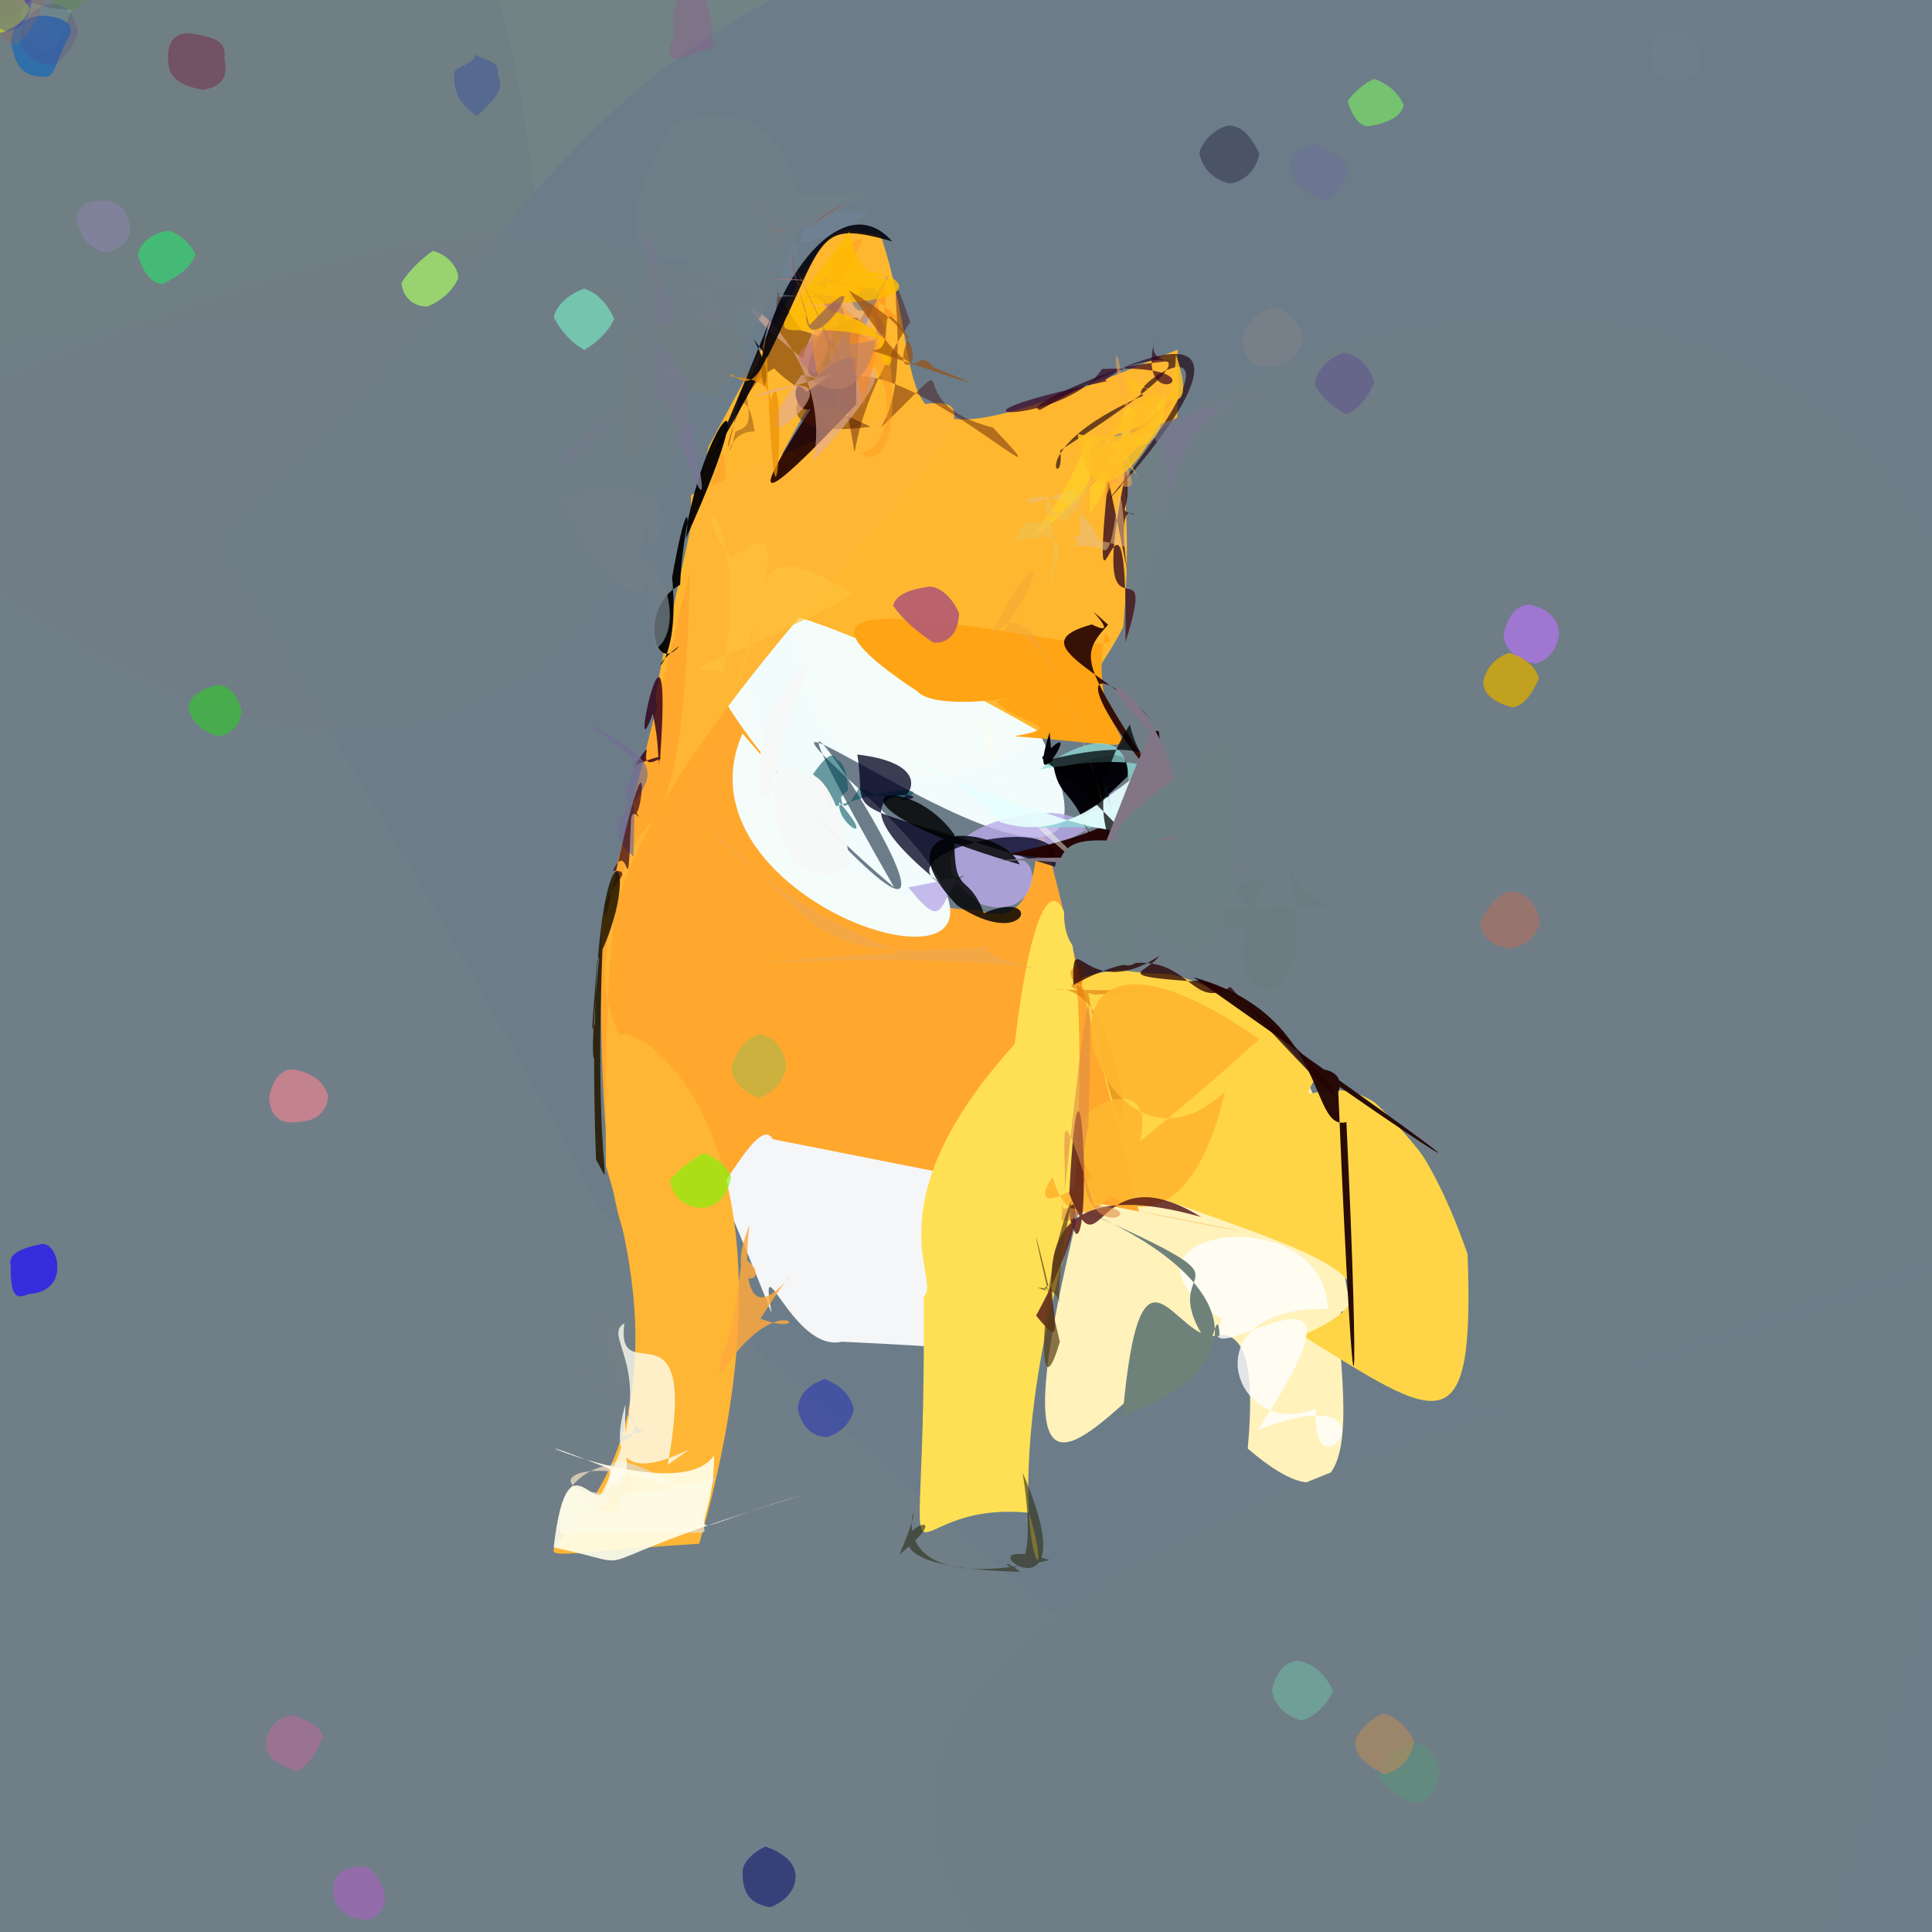 <?xml version="1.0" ?>
<svg xmlns="http://www.w3.org/2000/svg" version="1.1" width="512" height="512">
  <rect width="100%" height="100%" fill="#333333" stroke="none"/>
  <defs/>
  <g>
    <path stroke-width="0" fill="rgb(114, 131, 134)" opacity="1.02" stroke="rgb(139, 182, 153)" stroke-opacity="1.0" stroke-linecap="round" stroke-linejoin="round" d="M 223.623 1.564 C 161.9 4.139 193.245 49.959 66.879 129.451 C 58.177 122.419 55.611 110.843 53.905 87.223 C 58.021 -68.943 69.226 -69.731 85.57 -59.833 C 196.878 -32.085 204.929 -25.534 223.623 1.564"/>
    <path stroke-width="0" fill="rgb(112, 127, 131)" opacity="0.998" stroke="rgb(108, 164, 111)" stroke-opacity="1.0" stroke-linecap="round" stroke-linejoin="round" d="M 144.793 83.309 C 155.189 158.326 160.429 170.85 98.685 172.373 C -60.779 166.43 -47.741 136.505 -41.065 85.294 C -38.506 -35.473 -31.484 -40.575 49.157 -37.303 C 114.983 -39.955 134.088 -47.403 144.793 83.309"/>
    <path stroke-width="0" fill="rgb(112, 126, 136)" opacity="1.01" stroke="rgb(245, 97, 201)" stroke-opacity="1.0" stroke-linecap="round" stroke-linejoin="round" d="M 490.534 532.025 C 350.871 582.886 327.623 574.882 -39.528 555.348 C -75.762 413.137 -51.653 351.971 -47.778 136.785 C -54.502 98.195 -58.368 85.349 144.377 84.948 C 262.367 81.178 394.362 33.446 490.534 532.025"/>
    <path stroke-width="0" fill="rgb(108, 125, 137)" opacity="0.998" stroke="rgb(144, 236, 18)" stroke-opacity="1.0" stroke-linecap="round" stroke-linejoin="round" d="M 551.392 550.9 C 341.067 511.881 281.598 426.306 159.252 320.709 C 78.373 169.458 60.432 158.306 57.203 141.865 C 183.317 27.952 133.906 -25.018 455.384 -47.774 C 555.063 -124.773 573.009 -219.415 551.392 550.9"/>
    <path stroke-width="0" fill="rgb(257, 242, 187)" opacity="1.017" stroke="rgb(5, 212, 198)" stroke-opacity="1.0" stroke-linecap="round" stroke-linejoin="round" d="M 367.556 367.447 C 335.782 300.668 380.279 426.518 330.662 383.894 C 339.847 284.531 245.653 477.252 287.908 312.797 C 240.265 245.595 287.623 227.956 280.156 305.844 C 374.847 219.267 340.259 339.693 367.556 367.447"/>
    <path stroke-width="0" fill="rgb(245, 246, 248)" opacity="1.018" stroke="rgb(249, 203, 117)" stroke-opacity="1.0" stroke-linecap="round" stroke-linejoin="round" d="M 256.644 348.007 C 238.421 359.358 288.797 358.667 223.084 355.564 C 210.22 358.594 200.867 327.77 204.483 347.985 C 185.116 298.87 178.983 294.413 194.175 291.386 C 263.624 316.23 252.037 282.726 256.644 348.007"/>
    <path stroke-width="0" fill="rgb(262, 213, 71)" opacity="1.083" stroke="rgb(30, 163, 36)" stroke-opacity="1.0" stroke-linecap="round" stroke-linejoin="round" d="M 388.923 332.331 C 390.883 384.157 381.383 376.457 345.079 353.897 C 384.907 336.794 327.672 327.757 283.726 307.958 C 229.964 285.643 299.109 219.169 348.398 286.097 C 340.189 300.039 365.267 264.77 388.923 332.331"/>
    <path stroke-width="0" fill="rgb(271, 183, 47)" opacity="1.03" stroke="rgb(133, 105, 67)" stroke-opacity="1.0" stroke-linecap="round" stroke-linejoin="round" d="M 312.058 92.661 C 318.502 241.942 147.576 253.876 235.519 72.921 C 174.908 164.24 158.793 251.244 187.796 118.285 C 224.528 50.593 217.43 61.478 233.281 62.051 C 248.956 108.619 226.245 128.677 312.058 92.661"/>
    <path stroke-width="0" fill="rgb(274, 168, 45)" opacity="1.017" stroke="rgb(116, 144, 4)" stroke-opacity="1.0" stroke-linecap="round" stroke-linejoin="round" d="M 301.832 321.043 C 317.143 323.7 389.011 338.42 204.808 301.897 C 196.478 287.121 157.09 414.431 159.32 245.618 C 230.679 -32.417 144.112 238.807 259.633 241.222 C 290.57 253.579 257.026 146.706 301.832 321.043"/>
    <path stroke-width="0" fill="rgb(245, 256, 262)" opacity="0.975" stroke="rgb(156, 157, 240)" stroke-opacity="1.0" stroke-linecap="round" stroke-linejoin="round" d="M 228.22 209.582 C 302.89 277.676 174.608 245.039 196.769 194.4 C 301.112 316.021 170.045 118.037 236.953 235.165 C 182.24 189.457 142.516 118.256 275.178 193.722 C 314.102 270.226 174.477 161.132 228.22 209.582"/>
    <path stroke-width="0" fill="rgb(278, 182, 53)" opacity="1.043" stroke="rgb(91, 111, 177)" stroke-opacity="1.0" stroke-linecap="round" stroke-linejoin="round" d="M 171.802 284.881 C 136.004 259.612 225.269 269.88 185.299 409.104 C 95.203 414.604 195.809 422.358 160.584 309.103 C 159.255 158.978 182.348 280.348 183.125 131.22 C 374.831 42.91 103.303 217.611 171.802 284.881"/>
    <path stroke-width="0" fill="rgb(270, 224, 85)" opacity="1.014" stroke="rgb(170, 171, 53)" stroke-opacity="1.0" stroke-linecap="round" stroke-linejoin="round" d="M 284.104 325.196 C 260.33 406.166 282.03 431.302 272.666 400.89 C 233.937 397.146 245.574 436.518 244.793 343.568 C 249.91 339.56 230.056 319.626 268.899 276.705 C 276.773 208.919 291.356 236.094 284.104 325.196"/>
    <path stroke-width="0" fill="rgb(228, 214, 188)" opacity="0.824" stroke="rgb(80, 92, 145)" stroke-opacity="1.0" stroke-linecap="round" stroke-linejoin="round" d="M 158.95 399.674 C 179.202 382.179 144.426 385.366 148.643 406.748 C 207.776 403.629 176.791 412.869 189.56 391.735 C 134.444 406.15 143.27 376.25 187.334 398.059 C 138.361 368.949 178.186 409.182 158.95 399.674"/>
    <path stroke-width="0" fill="rgb(261, 168, 60)" opacity="0.832" stroke="rgb(166, 64, 118)" stroke-opacity="1.0" stroke-linecap="round" stroke-linejoin="round" d="M 196.658 333.177 C 207.282 339.332 190.454 344.803 198.593 324.709 C 193.698 369.552 222.52 316.825 201.532 349.462 C 216.953 355.284 206.579 339.713 190.648 364.606 C 191.578 350.602 192.052 368.934 196.658 333.177"/>
    <path stroke-width="0" fill="rgb(266, 260, 234)" opacity="0.906" stroke="rgb(50, 94, 209)" stroke-opacity="1.0" stroke-linecap="round" stroke-linejoin="round" d="M 189.253 385.696 C 189.287 409.899 175.004 406.951 212.536 396.275 C 146.328 416.148 174.82 415.902 146.73 410.102 C 150.713 375.62 159.532 409.391 161.732 389.355 C 120.372 372.651 178.758 401.048 189.253 385.696"/>
    <path stroke-width="0" fill="rgb(112, 126, 134)" opacity="0.994" stroke="rgb(72, 30, 75)" stroke-opacity="1.0" stroke-linecap="round" stroke-linejoin="round" d="M 444.219 622.897 C -29.954 434.708 496.031 361.657 516.051 332.407 C 264.027 417.785 494.968 360.156 317.012 258.088 C 245.163 259.755 307.851 222.317 297.455 122.662 C 349.73 64.127 698.811 -16.121 444.219 622.897"/>
    <path stroke-width="0" fill="rgb(175, 107, 28)" opacity="0.701" stroke="rgb(146, 236, 81)" stroke-opacity="1.0" stroke-linecap="round" stroke-linejoin="round" d="M 194.048 81.456 C 198.749 112.621 200.587 111.928 194.874 114.451 C 192.549 125.8 192.123 113.949 199.968 114.371 C 198.622 105.043 196.295 106.48 195.51 107.636 C 197.349 97.788 200.279 117.716 194.048 81.456"/>
    <path stroke-width="0" fill="rgb(72, 26, 33)" opacity="0.871" stroke="rgb(33, 182, 73)" stroke-opacity="1.0" stroke-linecap="round" stroke-linejoin="round" d="M 293.642 126.809 C 304.816 178.626 292.798 130.241 300.743 136.566 C 295.179 134.378 300.335 136.669 298.424 124.703 C 287.346 177.803 307.916 139.272 298.26 170.197 C 298.988 111.014 288.536 179.926 293.642 126.809"/>
    <path stroke-width="0" fill="rgb(273, 164, 21)" opacity="1.077" stroke="rgb(149, 5, 211)" stroke-opacity="1.0" stroke-linecap="round" stroke-linejoin="round" d="M 268.8 195.108 C 283.707 192.463 269.823 191.996 264.047 185.86 C 294.005 179.586 250.337 190.913 243.066 183.18 C 182.318 143.179 307.937 180.081 292.885 167.972 C 286.22 201.943 319.098 198.945 268.8 195.108"/>
    <path stroke-width="0" fill="rgb(30, -7, 15)" opacity="0.652" stroke="rgb(172, 68, 187)" stroke-opacity="1.0" stroke-linecap="round" stroke-linejoin="round" d="M 303.081 104.784 C 296.426 103.289 337.951 76.83 293.287 133.084 C 328.972 93.727 323.765 80.92 275.723 108.607 C 265.473 107.913 353.172 73.054 280.932 119.394 C 282.675 131.28 269.606 119.364 303.081 104.784"/>
    <path stroke-width="0" fill="rgb(53, -25, 34)" opacity="0.69" stroke="rgb(63, 146, 150)" stroke-opacity="1.0" stroke-linecap="round" stroke-linejoin="round" d="M 294.041 100.899 C 288.239 102.022 308.675 92.096 298.833 97.118 C 320.847 93.626 303.424 98.943 305.913 90.451 C 300.54 111.955 327.529 96.111 292.034 97.791 C 282.737 112.771 238.462 112.249 294.041 100.899"/>
    <path stroke-width="0" fill="rgb(-18, -25, -15)" opacity="0.944" stroke="rgb(56, 242, 114)" stroke-opacity="1.0" stroke-linecap="round" stroke-linejoin="round" d="M 178.115 153.022 C 181.446 134.169 183.12 133.717 181.725 142.786 C 206.783 87.487 181.944 114.438 180.238 155.001 C 169.425 160.554 173.205 179.423 179.989 171.215 C 168.67 179.596 180.769 179.757 178.115 153.022"/>
    <path stroke-width="0" fill="rgb(34, -8, -20)" opacity="0.917" stroke="rgb(178, 75, 207)" stroke-opacity="1.0" stroke-linecap="round" stroke-linejoin="round" d="M 218.24 87.586 C 232.537 81.522 226.278 81.048 226.952 107.067 C 182.491 154.452 215.196 108.869 225.287 91.777 C 211.919 126.15 207.239 95.655 213.69 103.898 C 232.485 90.851 204.183 111.628 218.24 87.586"/>
    <path stroke-width="0" fill="rgb(-15, 0, 6)" opacity="0.979" stroke="rgb(224, 148, 224)" stroke-opacity="1.0" stroke-linecap="round" stroke-linejoin="round" d="M 289.17 222.336 C 287.202 212.849 278.001 225.861 298.77 205.807 C 300.643 191.66 279.094 209.282 276.185 200.684 C 289.213 186.516 271.162 216.449 278.165 194.06 C 279.688 215.121 282.596 204.715 289.17 222.336"/>
    <path stroke-width="0" fill="rgb(44, 48, 25)" opacity="0.616" stroke="rgb(108, 154, 4)" stroke-opacity="1.0" stroke-linecap="round" stroke-linejoin="round" d="M 238.37 411.962 C 251.508 381.306 221.149 426.281 278.186 413.421 C 249.878 404.863 290.326 435.006 271.019 390.312 C 277.241 430.529 259.65 408.099 270.336 416.551 C 211.599 415.119 262.172 392.44 238.37 411.962"/>
    <path stroke-width="0" fill="rgb(114, 127, 136)" opacity="0.71" stroke="rgb(168, 73, 157)" stroke-opacity="1.0" stroke-linecap="round" stroke-linejoin="round" d="M 148.493 360.092 C 194.169 387.875 141.822 383.437 170.172 379.609 C 174.31 379.822 162.486 382.5 158.892 346.422 C 148.256 385.718 153.985 363.246 158.409 346.348 C 173.209 362.312 168.464 376.052 148.493 360.092"/>
    <path stroke-width="0" fill="rgb(73, 22, -14)" opacity="0.47" stroke="rgb(34, 76, 145)" stroke-opacity="1.0" stroke-linecap="round" stroke-linejoin="round" d="M 230.737 113.084 C 197.132 117.659 214.106 95.422 225.937 104.319 C 190.652 65.21 218.18 71.939 195.995 104.277 C 188.254 148.391 194.036 72.06 224.674 104.933 C 228.672 76.258 167.472 84.867 230.737 113.084"/>
    <path stroke-width="0" fill="rgb(50, -3, 26)" opacity="0.828" stroke="rgb(146, 166, 166)" stroke-opacity="1.0" stroke-linecap="round" stroke-linejoin="round" d="M 174.729 202.483 C 174.199 200.441 174.743 197.45 173.007 189.131 C 165.898 208.645 178.521 149.729 174.94 201.009 C 167.108 205.555 175.197 192.329 168.334 202.764 C 178.859 198.534 173.554 201.735 174.729 202.483"/>
    <path stroke-width="0" fill="rgb(64, 0, -27)" opacity="0.402" stroke="rgb(228, 93, 111)" stroke-opacity="1.0" stroke-linecap="round" stroke-linejoin="round" d="M 233.407 113.334 C 243.419 97.978 232.126 58.918 241.227 85.323 C 218.557 119.76 231.61 133.888 222.364 101.141 C 237.323 90.759 287.864 139.33 263.136 113.299 C 235.589 106.3 258.697 88.947 233.407 113.334"/>
    <path stroke-width="0" fill="rgb(228, 172, 157)" opacity="0.609" stroke="rgb(205, 179, 25)" stroke-opacity="1.0" stroke-linecap="round" stroke-linejoin="round" d="M 199.113 105.159 C 238.775 90.79 186.968 134.573 212.443 99.331 C 247.572 109.489 225.942 52.963 212.688 94.971 C 177.257 66.995 222.518 86.148 215.556 122.208 C 253.996 80.396 215.406 103.435 199.113 105.159"/>
    <path stroke-width="0" fill="rgb(234, 190, 135)" opacity="0.54" stroke="rgb(205, 145, 103)" stroke-opacity="1.0" stroke-linecap="round" stroke-linejoin="round" d="M 292.543 145.359 C 280.7 118.675 257.409 141.457 284.733 129.257 C 290.733 152.493 276.12 142.338 291.897 145.274 C 296.408 150.798 295.952 112.05 298.387 144.972 C 271.451 137.834 291.629 146.422 292.543 145.359"/>
    <path stroke-width="0" fill="rgb(114, 109, 146)" opacity="0.656" stroke="rgb(177, 115, 184)" stroke-opacity="1.0" stroke-linecap="round" stroke-linejoin="round" d="M 155.48 191.127 C 168.356 202.424 170.234 198.36 165.67 210.103 C 169.39 216.139 157.408 217.525 167.895 227.037 C 168.345 208.132 168.436 212.615 163.86 217.824 C 176.181 203.258 174.132 202.547 155.48 191.127"/>
    <path stroke-width="0" fill="rgb(185, 170, 233)" opacity="0.794" stroke="rgb(248, 218, 2)" stroke-opacity="1.0" stroke-linecap="round" stroke-linejoin="round" d="M 287.652 221.248 C 298.744 192.428 317.465 221.252 240.735 235.139 C 253.753 251.653 246.116 230.846 262.339 229.902 C 278.326 219.694 276.938 245.621 259.917 239.551 C 230.899 219.6 289.748 207.646 287.652 221.248"/>
    <path stroke-width="0" fill="rgb(-7, 80, 91)" opacity="0.573" stroke="rgb(186, 43, 132)" stroke-opacity="1.0" stroke-linecap="round" stroke-linejoin="round" d="M 215.455 205.154 C 227.975 186.907 217.871 226.868 227.698 208.672 C 242.807 217.246 253.715 202.265 219.315 214.462 C 218.038 195.786 224.796 199.941 224.693 209.573 C 214.908 215.742 240.84 230.797 215.455 205.154"/>
    <path stroke-width="0" fill="rgb(218, 103, -6)" opacity="0.501" stroke="rgb(88, 236, 179)" stroke-opacity="1.0" stroke-linecap="round" stroke-linejoin="round" d="M 288.348 262.907 C 276.597 256.387 291.628 251.899 285.945 262.164 C 289.923 259.837 276.691 260.393 290.036 263.578 C 326.684 261.252 342.169 263.186 279.492 262.252 C 301.077 258.888 302.459 339.345 288.348 262.907"/>
    <path stroke-width="0" fill="rgb(-12, -3, 31)" opacity="0.759" stroke="rgb(41, 158, 147)" stroke-opacity="1.0" stroke-linecap="round" stroke-linejoin="round" d="M 227.193 199.955 C 230.237 218.293 218.351 210.538 279.54 229.677 C 284.555 213.661 234.462 225.678 248.89 233.902 C 212.278 204.062 254.679 211.201 238.056 212.068 C 241.34 211.48 247.221 202.325 227.193 199.955"/>
    <path stroke-width="0" fill="rgb(50, 13, 4)" opacity="0.97" stroke="rgb(238, 156, 136)" stroke-opacity="1.0" stroke-linecap="round" stroke-linejoin="round" d="M 305.706 191.271 C 291.957 177.297 270.612 170.567 289.365 165.484 C 298.842 170.235 283.305 156.196 293.647 165.572 C 285.628 174.341 286.879 175.682 308.165 209.076 C 282.363 177.945 289.077 174.089 305.706 191.271"/>
    <path stroke-width="0" fill="rgb(57, 11, 26)" opacity="0.718" stroke="rgb(186, 79, 101)" stroke-opacity="1.0" stroke-linecap="round" stroke-linejoin="round" d="M 167.233 217.132 C 167.76 212.775 171.14 220.304 167.781 213.47 C 169.561 225.331 174.475 177.022 160.616 243.158 C 158.607 235.766 169.64 230.515 162.429 230.785 C 166.973 220.985 166.142 243.038 167.233 217.132"/>
    <path stroke-width="0" fill="rgb(36, 25, -4)" opacity="0.873" stroke="rgb(57, 64, 14)" stroke-opacity="1.0" stroke-linecap="round" stroke-linejoin="round" d="M 157.907 272.353 C 157.15 268.053 156.041 283.535 158.265 254.59 C 173.669 224.092 154.202 206.808 157.952 307.305 C 163.716 317.227 156.439 313.029 160.227 239.23 C 154.151 295.716 159.125 280.461 157.907 272.353"/>
    <path stroke-width="0" fill="rgb(255, 257, 257)" opacity="0.803" stroke="rgb(6, 17, 173)" stroke-opacity="1.0" stroke-linecap="round" stroke-linejoin="round" d="M 348.684 373.238 C 347.379 400.021 373.08 363.964 333.292 378.955 C 371.258 321.809 312.948 369.161 323.956 349.707 C 287.711 326.442 350.701 316.25 351.921 346.881 C 314.255 346.129 327.229 382.375 348.684 373.238"/>
    <path stroke-width="0" fill="rgb(36, 9, 5)" opacity="0.978" stroke="rgb(136, 228, 252)" stroke-opacity="1.0" stroke-linecap="round" stroke-linejoin="round" d="M 316.31 259.004 C 410.329 325.136 382.578 307.276 353.202 286.757 C 343.287 281.971 357.702 282.074 354.663 289.393 C 359.176 397.088 360.407 372.32 356.806 297.356 C 346.776 300.102 352.464 269.027 316.31 259.004"/>
    <path stroke-width="0" fill="rgb(-2, -9, 0)" opacity="0.827" stroke="rgb(81, 97, 150)" stroke-opacity="1.0" stroke-linecap="round" stroke-linejoin="round" d="M 252.926 221.191 C 239.376 202.187 210.789 211.795 270.215 229.09 C 264.733 217.741 232.102 217.392 253.595 239.881 C 272.467 252.514 276.765 235.117 260.729 241.99 C 256.337 230.353 252.705 238.503 252.926 221.191"/>
    <path stroke-width="0" fill="rgb(282, 270, 243)" opacity="0.782" stroke="rgb(160, 222, 69)" stroke-opacity="1.0" stroke-linecap="round" stroke-linejoin="round" d="M 176.951 388.21 C 196.635 374.114 156.173 404.696 165.756 372.193 C 164.997 395.409 169.696 386.848 158.988 396.533 C 176.514 363.766 158.782 354.516 165.457 350.706 C 163.09 369.437 185.363 342.104 176.951 388.21"/>
    <path stroke-width="0" fill="rgb(111, 130, 122)" opacity="0.999" stroke="rgb(47, 242, 175)" stroke-opacity="1.0" stroke-linecap="round" stroke-linejoin="round" d="M 319.117 354.651 C 320.263 363.892 322.635 343.709 323.219 353.956 C 311.439 357.138 302.33 321.133 297.493 375.274 C 340.069 359.511 321.611 334.293 283.815 319.361 C 338.602 343.6 305.239 332.395 319.117 354.651"/>
    <path stroke-width="0" fill="rgb(39, -14, -1)" opacity="0.76" stroke="rgb(241, 186, 64)" stroke-opacity="1.0" stroke-linecap="round" stroke-linejoin="round" d="M 284.44 261.03 C 284.05 243.716 287.376 266.334 307.181 253.335 C 304.269 257.782 294.153 258.524 315.647 260.036 C 333.086 256.42 385.514 327.968 326.036 261.507 C 313.535 269.704 315.083 244.185 284.44 261.03"/>
    <path stroke-width="0" fill="rgb(-21, -6, 12)" opacity="0.882" stroke="rgb(132, 6, 52)" stroke-opacity="1.0" stroke-linecap="round" stroke-linejoin="round" d="M 202.494 102.262 C 205.87 97.726 195.229 83.795 202.344 93.403 C 200.748 89.304 215.219 59.113 189.214 120.517 C 221.89 65.925 210.858 56.721 236.451 63.973 C 220.015 45.513 197.537 89.537 202.494 102.262"/>
    <path stroke-width="0" fill="rgb(34, -5, -19)" opacity="0.955" stroke="rgb(182, 100, 144)" stroke-opacity="1.0" stroke-linecap="round" stroke-linejoin="round" d="M 307.1 193.817 C 301.658 191.782 312.542 220.275 303.505 221.077 C 300.28 192.687 319.632 203.352 297.876 221.158 C 291.643 222.388 326.94 232.206 267.083 226.401 C 286.488 221.787 310.152 217.496 307.1 193.817"/>
    <path stroke-width="0" fill="rgb(192, 120, 122)" opacity="0.572" stroke="rgb(140, 149, 245)" stroke-opacity="1.0" stroke-linecap="round" stroke-linejoin="round" d="M 218.035 73.467 C 226.802 92.627 202.155 90.722 215.988 99.143 C 232.468 68.352 209.069 72.164 181.973 77.443 C 203.036 83.108 177.706 100.105 188.265 75.891 C 219.089 69.698 248.08 83.101 218.035 73.467"/>
    <path stroke-width="0" fill="rgb(277, 183, 47)" opacity="0.941" stroke="rgb(86, 245, 59)" stroke-opacity="1.0" stroke-linecap="round" stroke-linejoin="round" d="M 278.994 311.994 C 275.727 315.58 268.19 334.115 333.741 275.405 C 262.488 225.514 289.808 322.515 324.662 289.224 C 310.629 349.693 272.268 303.771 291.448 292.637 C 319.232 281.071 288.18 344.294 278.994 311.994"/>
    <path stroke-width="0" fill="rgb(263, 254, 239)" opacity="0.474" stroke="rgb(240, 203, 160)" stroke-opacity="1.0" stroke-linecap="round" stroke-linejoin="round" d="M 260.52 185.506 C 260.112 203.873 266.014 214.805 296.192 236.449 C 300.88 216.6 308.96 217.458 305.907 210.666 C 308.28 257.961 267.548 232.36 287.134 228.988 C 256.726 198.248 267.497 216.392 260.52 185.506"/>
    <path stroke-width="0" fill="rgb(84, 22, 23)" opacity="0.823" stroke="rgb(88, 37, 250)" stroke-opacity="1.0" stroke-linecap="round" stroke-linejoin="round" d="M 274.577 348.648 C 294.155 312.741 278.753 315.249 285.074 326.935 C 289.523 329.5 286.24 260.551 283.374 316.319 C 292.18 339.302 289.591 304.898 318.266 322.495 C 253.893 304.422 291.77 369.996 274.577 348.648"/>
    <path stroke-width="0" fill="rgb(111, 134, 162)" opacity="0.417" stroke="rgb(126, 163, 93)" stroke-opacity="1.0" stroke-linecap="round" stroke-linejoin="round" d="M 202.889 71.183 C 210.96 64.781 219.388 72.143 204.487 66.944 C 209.306 61.318 211.248 34.503 207.331 61.633 C 208.012 69.728 228.116 58.365 230.359 56.117 C 198.987 53.406 220.054 81.092 202.889 71.183"/>
    <path stroke-width="0" fill="rgb(114, 126, 137)" opacity="0.856" stroke="rgb(209, 48, 130)" stroke-opacity="1.0" stroke-linecap="round" stroke-linejoin="round" d="M 230.977 51.289 C 193.577 52.141 178.83 48.386 183.547 66.982 C 163.145 98.347 159.276 108.698 182.25 106.085 C 232.143 61.519 208.209 19.222 178.567 33.179 C 148.792 82.85 190.471 72.462 230.977 51.289"/>
    <path stroke-width="0" fill="rgb(264, 132, 27)" opacity="0.501" stroke="rgb(24, 219, 248)" stroke-opacity="1.0" stroke-linecap="round" stroke-linejoin="round" d="M 228.897 107.395 C 223.944 88.583 221.568 81.657 238.033 84.311 C 215.568 65.335 232.518 74.602 228.162 87.988 C 235.035 94.9 232.263 90.636 232.894 74.746 C 231.443 81.569 240.247 61.253 228.897 107.395"/>
    <path stroke-width="0" fill="rgb(269, 153, 30)" opacity="0.451" stroke="rgb(103, 59, 33)" stroke-opacity="1.0" stroke-linecap="round" stroke-linejoin="round" d="M 228.785 63.042 C 214.875 67.529 217.645 81.213 235.047 89.466 C 239.117 115.054 233.966 124.735 227.958 119.91 C 240.37 119.059 236.436 81.864 216.715 99.492 C 212.56 82.717 219.007 84.718 228.785 63.042"/>
    <path stroke-width="0" fill="rgb(236, 146, 7)" opacity="0.753" stroke="rgb(185, 2, 196)" stroke-opacity="1.0" stroke-linecap="round" stroke-linejoin="round" d="M 177.341 99.635 C 190.861 80.89 194.759 114.273 203.292 94.371 C 205.862 171.988 208.879 79.997 203.487 109.945 C 209.405 92.997 176.2 104.098 175.034 96.104 C 194.996 109.095 195.643 83.059 177.341 99.635"/>
    <path stroke-width="0" fill="rgb(120, 119, 145)" opacity="0.893" stroke="rgb(66, 116, 174)" stroke-opacity="1.0" stroke-linecap="round" stroke-linejoin="round" d="M 180.059 99.332 C 178.107 93.674 197.155 167.031 175.724 104.277 C 150.718 112.063 134.92 139.453 162.741 110.544 C 175.172 106.623 176.409 101.134 171.121 60.791 C 187.122 114.451 180.205 112.779 180.059 99.332"/>
    <path stroke-width="0" fill="rgb(187, 127, 104)" opacity="0.599" stroke="rgb(72, 96, 46)" stroke-opacity="1.0" stroke-linecap="round" stroke-linejoin="round" d="M 220.983 90.458 C 213.36 91.277 252.461 93.956 223.797 77.704 C 241.124 79.875 228.796 115.33 212.945 98.651 C 211.263 110.211 237.127 78.475 214.65 77.596 C 223.549 82.664 229.459 101.005 220.983 90.458"/>
    <path stroke-width="0" fill="rgb(113, 124, 134)" opacity="0.605" stroke="rgb(147, 244, 164)" stroke-opacity="1.0" stroke-linecap="round" stroke-linejoin="round" d="M 225.235 78.563 C 177.452 77.405 206.256 83.989 185.32 98.277 C 171.242 167.008 109.582 263.022 -44.64 120.059 C 180.194 17.355 157.068 84.585 226.721 78.25 C 238.515 69.715 228.233 90.487 225.235 78.563"/>
    <path stroke-width="0" fill="rgb(112, 125, 132)" opacity="0.981" stroke="rgb(109, 130, 136)" stroke-opacity="1.0" stroke-linecap="round" stroke-linejoin="round" d="M 197.491 91.854 C 200.743 82.486 153.208 82.95 167.304 96.257 C 180.266 126.929 153.059 136.353 171.384 80.926 C 152.378 90.629 161.445 76.117 158.772 74.631 C 186.939 97.596 184.667 119.873 197.491 91.854"/>
    <path stroke-width="0" fill="rgb(122, 121, 146)" opacity="0.577" stroke="rgb(70, 32, 100)" stroke-opacity="1.0" stroke-linecap="round" stroke-linejoin="round" d="M 287.657 120.618 C 298.511 109.704 288.223 122.533 298.262 129.364 C 279.975 116.822 314.329 97.654 308.431 136.983 C 310.673 126.537 315.041 108.664 335.009 103.313 C 323.972 108.612 326.217 103.818 287.657 120.618"/>
    <path stroke-width="0" fill="rgb(224, 141, 71)" opacity="0.586" stroke="rgb(47, 230, 138)" stroke-opacity="1.0" stroke-linecap="round" stroke-linejoin="round" d="M 281.309 320.356 C 284.403 312.478 277.389 278.512 289.859 319.498 C 309.456 320.195 280.908 334.1 288.476 298.054 C 289.703 249.65 288.634 256.261 281.275 323.419 C 285.625 324.189 288.687 319.227 281.309 320.356"/>
    <path stroke-width="0" fill="rgb(252, 172, 74)" opacity="0.518" stroke="rgb(224, 116, 184)" stroke-opacity="1.0" stroke-linecap="round" stroke-linejoin="round" d="M 305.208 117.546 C 290.616 104.138 296.476 70.165 299.18 122.746 C 298.4 115.889 300.298 88.884 296.707 119.909 C 308.06 140.101 286.145 118.849 286.225 129.365 C 288.337 120.278 283.909 114.987 305.208 117.546"/>
    <path stroke-width="0" fill="rgb(267, 212, 37)" opacity="0.654" stroke="rgb(230, 175, 178)" stroke-opacity="1.0" stroke-linecap="round" stroke-linejoin="round" d="M 308.754 104.504 C 297.948 118.357 288.455 132.459 273.231 142.567 C 292.409 119.089 288.651 99.451 288.83 136.313 C 314.314 96.071 287.134 103.75 301.678 126.559 C 283.08 102.263 308.234 134.033 308.754 104.504"/>
    <path stroke-width="0" fill="rgb(258, 167, 36)" opacity="0.634" stroke="rgb(203, 244, 116)" stroke-opacity="1.0" stroke-linecap="round" stroke-linejoin="round" d="M 282.222 137.54 C 295.228 120.35 294.381 104.62 292.515 133.005 C 309.409 94.084 293.909 125.267 304.697 112.805 C 308.808 115.043 281.702 125.414 311.332 105.867 C 291.641 127.749 297.207 118.233 282.222 137.54"/>
    <path stroke-width="0" fill="rgb(240, 192, 80)" opacity="0.65" stroke="rgb(65, 216, 8)" stroke-opacity="1.0" stroke-linecap="round" stroke-linejoin="round" d="M 296.971 117 C 281.298 138.696 283.025 144.431 277.571 131.231 C 274.953 140.366 282.175 129.17 277.698 160.829 C 279.372 145.723 286.866 139.366 268.638 143.56 C 274.425 130.071 272.683 151.893 296.971 117"/>
    <path stroke-width="0" fill="rgb(90, 63, 22)" opacity="0.708" stroke="rgb(90, 90, 4)" stroke-opacity="1.0" stroke-linecap="round" stroke-linejoin="round" d="M 274.995 341.266 C 281.834 343.498 274.383 341.865 277.815 340.741 C 275.992 332.741 270.097 309.785 280.871 355.601 C 274.09 378.599 275.834 336.353 283.986 317.993 C 276.203 359.622 286.072 341.2 274.995 341.266"/>
    <path stroke-width="0" fill="rgb(243, 163, 54)" opacity="0.491" stroke="rgb(221, 115, 83)" stroke-opacity="1.0" stroke-linecap="round" stroke-linejoin="round" d="M 297.774 239.527 C 309.424 180.649 319.251 206.479 300.533 236.542 C 282.274 182.921 273.607 151.616 261.664 170.675 C 273.778 144.301 280.091 146.216 265.755 167.446 C 275.636 165.898 288.34 187.106 297.774 239.527"/>
    <path stroke-width="0" fill="rgb(114, 126, 135)" opacity="0.78" stroke="rgb(17, 64, 56)" stroke-opacity="1.0" stroke-linecap="round" stroke-linejoin="round" d="M 170.105 142.637 C 177.52 122.133 168.167 127.758 173.064 172.369 C 182.086 168.347 177.111 142.024 160.503 146.751 C 176.876 152.256 189.291 123.003 149.033 131.873 C 160.153 158.628 177.206 166.421 170.105 142.637"/>
    <path stroke-width="0" fill="rgb(260, 194, 61)" opacity="0.684" stroke="rgb(33, 3, 29)" stroke-opacity="1.0" stroke-linecap="round" stroke-linejoin="round" d="M 226.061 157.55 C 194.675 137.243 204.945 162.721 195.182 181.276 C 209.853 134.704 202.351 142.404 193.608 147.92 C 179.919 128.684 199.114 133.057 191.697 177.969 C 177.312 176.94 187.907 178.079 226.061 157.55"/>
    <path stroke-width="0" fill="rgb(4, 20, 18)" opacity="0.724" stroke="rgb(162, 125, 252)" stroke-opacity="1.0" stroke-linecap="round" stroke-linejoin="round" d="M 297.399 218.91 C 294.19 273.851 278.867 209.655 303.126 242.95 C 286.906 220.17 299.694 210.109 297.39 235.147 C 292.577 188.84 289.373 211.577 291.391 203.632 C 293.871 223.877 321.319 253.805 297.399 218.91"/>
    <path stroke-width="0" fill="rgb(151, 147, 127)" opacity="0.703" stroke="rgb(199, 73, 61)" stroke-opacity="1.0" stroke-linecap="round" stroke-linejoin="round" d="M 319.987 213.833 C 303.495 218.352 295.878 222.652 317.206 234.459 C 302.082 224.221 306.644 216.104 286.834 237.845 C 305.415 244.176 312.052 235.258 298.431 235.022 C 301.047 230.01 323.391 207.712 319.987 213.833"/>
    <path stroke-width="0" fill="rgb(142, 220, 214)" opacity="0.733" stroke="rgb(91, 211, 235)" stroke-opacity="1.0" stroke-linecap="round" stroke-linejoin="round" d="M 275.567 203.884 C 284.624 197.185 312.411 182.05 291.49 238.9 C 306.247 237.281 334.547 216.821 274.516 219.439 C 305.604 210.661 311.932 207.8 312.17 216.979 C 316.832 199.225 293.691 200.742 275.567 203.884"/>
    <path stroke-width="0" fill="rgb(246, 249, 247)" opacity="0.978" stroke="rgb(247, 230, 75)" stroke-opacity="1.0" stroke-linecap="round" stroke-linejoin="round" d="M 201.792 211.144 C 208.181 213.521 199.784 196.491 214.961 206.554 C 214.634 203.401 222.593 208.213 225.142 228.178 C 222.761 237.251 189.526 232.173 214.516 176.83 C 221.62 168.785 197.148 184.666 201.792 211.144"/>
    <path stroke-width="0" fill="rgb(230, 255, 268)" opacity="0.907" stroke="rgb(63, 27, 242)" stroke-opacity="1.0" stroke-linecap="round" stroke-linejoin="round" d="M 301.727 223.405 C 284.777 225.791 312.662 215.336 314.004 214.062 C 305.277 184.915 294.199 227.045 264.991 217.875 C 245.299 196.3 226.321 199.478 278.064 215.74 C 318.746 230.548 329.525 205.721 301.727 223.405"/>
    <path stroke-width="0" fill="rgb(-18, -6, 4)" opacity="0.738" stroke="rgb(69, 96, 95)" stroke-opacity="1.0" stroke-linecap="round" stroke-linejoin="round" d="M 299.428 191.973 C 278.081 226.557 311.156 243.15 319.696 235.352 C 300.499 239.309 287.522 246.547 305.966 227.199 C 308.858 240.477 307.269 225.074 277.013 201.59 C 317.987 191.165 304.571 213.993 299.428 191.973"/>
    <path stroke-width="0" fill="rgb(275, 189, 0)" opacity="0.801" stroke="rgb(213, 60, 128)" stroke-opacity="1.0" stroke-linecap="round" stroke-linejoin="round" d="M 211.699 80.484 C 247.955 85.651 233.493 108.1 232.919 89.737 C 206.934 82.021 195.954 99.926 225.058 61.428 C 229.711 84.386 246.936 67.468 226.085 75.077 C 226.784 65.979 260.98 81.121 211.699 80.484"/>
    <path stroke-width="0" fill="rgb(237, 168, 83)" opacity="0.66" stroke="rgb(18, 74, 38)" stroke-opacity="1.0" stroke-linecap="round" stroke-linejoin="round" d="M 278.239 257.326 C 268.857 255.809 258.009 252.161 262.734 250.795 C 210.838 255.053 220.704 245.561 186.92 219.002 C 231.558 262.088 264.105 249.34 208.932 254.437 C 186.396 256.581 248.492 251.547 278.239 257.326"/>
    <path stroke-width="0" fill="rgb(146, 94, 86)" opacity="0.694" stroke="rgb(33, 154, 97)" stroke-opacity="1.0" stroke-linecap="round" stroke-linejoin="round" d="M 224.826 53.452 C 198.415 65.971 216.706 81.012 210.562 73.759 C 211.766 75.419 208.751 67.297 213.546 82.49 C 213.36 100.041 235.926 63.209 214.496 86.211 C 207.815 64.319 207.996 63.984 224.826 53.452"/>
    <path stroke-width="0" fill="rgb(129, 117, 134)" opacity="1.01" stroke="rgb(246, 139, 70)" stroke-opacity="1.0" stroke-linecap="round" stroke-linejoin="round" d="M 302.902 242.112 C 291.113 243.564 276.345 232.824 329.965 229.297 C 312.138 232.871 296.71 224.708 264.167 228.169 C 299.646 226.493 283.886 241.263 304.993 193.943 C 273.763 162.564 334.249 199.274 302.902 242.112"/>
    <path stroke-width="0" fill="rgb(156, 119, 99)" opacity="0.356" stroke="rgb(228, 103, 140)" stroke-opacity="1.0" stroke-linecap="round" stroke-linejoin="round" d="M 217.771 97.006 C 221.943 88.875 219.527 87.644 222.637 96.597 C 206.62 58.433 202.331 59.945 205.908 61.717 C 210.72 57.146 208.048 68.535 200.468 51.69 C 213.999 76.143 224.782 98.893 217.771 97.006"/>
    <path stroke-width="0" fill="rgb(108, 128, 132)" opacity="1.002" stroke="rgb(116, 102, 63)" stroke-opacity="1.0" stroke-linecap="round" stroke-linejoin="round" d="M 325.779 196.245 C 284.138 224.215 288.887 228.818 318.684 219.258 C 300.865 229.692 277.776 212.486 280.594 235.9 C 303.836 275.015 308.329 246.474 294.292 235.421 C 306.178 250.837 332.314 276.257 325.779 196.245"/>
    <path stroke-width="0" fill="rgb(156, 79, 12)" opacity="0.678" stroke="rgb(79, 95, 133)" stroke-opacity="1.0" stroke-linecap="round" stroke-linejoin="round" d="M 230.742 92.779 C 256.964 101.454 265.425 104.639 247.35 97.337 C 241.035 89.793 246.772 108.775 224.927 76.974 C 255.764 94.172 233.768 104.491 240.878 89.442 C 230.362 74.693 238.957 93.996 230.742 92.779"/>
    <path stroke-width="0" fill="rgb(108, 125, 130)" opacity="0.861" stroke="rgb(85, 235, 219)" stroke-opacity="1.0" stroke-linecap="round" stroke-linejoin="round" d="M 314.694 241.656 C 311.888 242.642 302.522 239.544 365.383 240.516 C 349.97 243.555 341.753 234.11 339.712 224.811 C 357.232 276.419 313.476 270.081 335.542 233.53 C 307.824 231.351 367.794 261.251 314.694 241.656"/>
    <path stroke-width="0" fill="rgb(278, 192, 35)" opacity="0.851" stroke="rgb(64, 113, 26)" stroke-opacity="1.0" stroke-linecap="round" stroke-linejoin="round" d="M 300.806 104.931 C 289.702 88.174 321.402 123.148 311.657 93.977 C 310.778 116.832 288.602 144.091 285.603 114.991 C 314.537 121.176 312.385 88.843 293.898 115.505 C 317.192 111.26 303.266 97.555 300.806 104.931"/>
    <path stroke-width="0" fill="rgb(51, 77, 163)" opacity="0.423" stroke="rgb(0, 0, 0)" stroke-opacity="0.0" stroke-linecap="round" stroke-linejoin="round" d="M 131.876 19.875 C 133.954 23.597 130.971 26.29 126.47 30.768 C 122.088 27.751 120.017 24.969 120.428 19.109 C 120.404 17.871 126.626 16.543 125.639 14.467 C 128.437 15.839 132.883 16.374 131.876 19.875"/>
    <path stroke-width="0" fill="rgb(117, 127, 139)" opacity="0.238" stroke="rgb(0, 0, 0)" stroke-opacity="0.0" stroke-linecap="round" stroke-linejoin="round" d="M 450.383 15.586 C 451.401 19.115 448 21.261 444.005 21.221 C 440.137 21.256 437.039 18.846 437.568 15.76 C 436.726 10.282 438.99 6.704 442.399 8.025 C 447.68 8.78 450.922 11.048 450.383 15.586"/>
    <path stroke-width="0" fill="rgb(92, 141, 72)" opacity="0.416" stroke="rgb(0, 0, 0)" stroke-opacity="0.0" stroke-linecap="round" stroke-linejoin="round" d="M 18.934 2.948 C 19.171 5.622 17.249 9.533 15.533 12.82 C 19.257 11.841 15.36 8.888 11.994 6.888 C 12.287 2.472 13.385 -1.038 20.897 -3.289 C 24.27 -2.428 22.772 0.784 18.934 2.948"/>
    <path stroke-width="0" fill="rgb(124, 163, 151)" opacity="0.743" stroke="rgb(0, 0, 0)" stroke-opacity="0.0" stroke-linecap="round" stroke-linejoin="round" d="M 18.628 3.232 C 16.913 9.498 14.588 12.99 13.896 13.575 C 8.521 13.567 6.422 11.697 6.243 5.799 C 4.772 1.274 6.945 -0.197 10.367 1.307 C 15.317 3.079 20.291 2.01 18.628 3.232"/>
    <path stroke-width="0" fill="rgb(37, 109, 176)" opacity="0.845" stroke="rgb(0, 0, 0)" stroke-opacity="0.0" stroke-linecap="round" stroke-linejoin="round" d="M 18.441 9.56 C 15.003 14.892 14.905 20.753 11.78 20.321 C 5.704 20.403 4.121 17.29 2.988 11.503 C 2.668 7.49 6.069 4.824 10.336 4.18 C 16.628 4.163 19.923 6.421 18.441 9.56"/>
    <path stroke-width="0" fill="rgb(119, 20, 53)" opacity="0.409" stroke="rgb(0, 0, 0)" stroke-opacity="0.0" stroke-linecap="round" stroke-linejoin="round" d="M 59.469 15.491 C 60.692 21.059 58.122 23.156 53.684 23.809 C 47.589 22.542 44.315 20.742 44.515 14.848 C 44.463 10.002 47.782 8.161 51.451 9.021 C 56.483 9.909 60.253 10.796 59.469 15.491"/>
    <path stroke-width="0" fill="rgb(185, 43, 144)" opacity="0.17" stroke="rgb(0, 0, 0)" stroke-opacity="0.0" stroke-linecap="round" stroke-linejoin="round" d="M 188.884 11.349 C 191.268 11.701 187.504 13.265 181.982 14.843 C 177.686 16.91 175.872 14.73 178.688 10.069 C 177.75 2.899 178.475 -2.085 184.055 -3.34 C 188.566 0.023 188.66 5.522 188.884 11.349"/>
    <path stroke-width="0" fill="rgb(85, 64, 142)" opacity="0.242" stroke="rgb(0, 0, 0)" stroke-opacity="0.0" stroke-linecap="round" stroke-linejoin="round" d="M 20.697 8.511 C 19.481 12.176 16.981 15.921 13.723 17.204 C 7.744 16.57 5.004 13.383 5.394 9.397 C 6.421 4.604 8.903 1.77 13.721 1.027 C 17.551 0.994 19.74 3.893 20.697 8.511"/>
    <path stroke-width="0" fill="rgb(152, 104, 92)" opacity="0.313" stroke="rgb(0, 0, 0)" stroke-opacity="0.0" stroke-linecap="round" stroke-linejoin="round" d="M 10.998 1.875 C 9.749 6.173 7.11 9.868 4.025 11.89 C 1.317 11.159 -1.369 7.948 -2.587 4.006 C -1.891 0.406 1.037 -2.522 5.334 -3.788 C 9.725 -3.255 12.534 -1.169 10.998 1.875"/>
    <path stroke-width="0" fill="rgb(123, 227, 100)" opacity="0.68" stroke="rgb(0, 0, 0)" stroke-opacity="0.0" stroke-linecap="round" stroke-linejoin="round" d="M 371.972 27.795 C 371.468 30.858 367.802 32.559 363.151 33.392 C 360.399 33.947 358.296 30.666 357.138 26.852 C 358.651 24.38 362.194 21.677 364.094 20.93 C 367.063 21.78 370.332 24.097 371.972 27.795"/>
    <path stroke-width="0" fill="rgb(214, 74, 235)" opacity="0.337" stroke="rgb(0, 0, 0)" stroke-opacity="0.0" stroke-linecap="round" stroke-linejoin="round" d="M 102.107 502.544 C 102 505.823 99.755 509.196 96.218 508.709 C 91.644 507.925 88.477 505.632 88.356 501.508 C 87.785 496.928 90.813 494.866 95.937 494.566 C 98.922 494.783 101.223 498.615 102.107 502.544"/>
    <path stroke-width="0" fill="rgb(246, 90, 171)" opacity="0.312" stroke="rgb(0, 0, 0)" stroke-opacity="0.0" stroke-linecap="round" stroke-linejoin="round" d="M 85.389 460.655 C 83.886 464.484 81.512 468.204 78.497 469.409 C 74.357 467.691 70.408 466.178 70.376 462.078 C 70.879 457.342 74.174 454.89 77.567 454.509 C 81.347 455.874 85.588 457.635 85.389 460.655"/>
    <path stroke-width="0" fill="rgb(32, 207, 123)" opacity="0.228" stroke="rgb(0, 0, 0)" stroke-opacity="0.0" stroke-linecap="round" stroke-linejoin="round" d="M 208.365 282.468 C 207.868 286.384 205.152 289.581 201.169 290.993 C 196.952 289.478 194.088 286.518 193.815 282.96 C 194.874 279.024 197.191 275.297 201.399 274.031 C 205.528 274.791 207.833 278.277 208.365 282.468"/>
    <path stroke-width="0" fill="rgb(175, 117, 234)" opacity="0.74" stroke="rgb(0, 0, 0)" stroke-opacity="0.0" stroke-linecap="round" stroke-linejoin="round" d="M 413.195 167.671 C 412.873 171.85 410.402 175.144 406.675 175.848 C 401.887 174.919 398.756 172.064 398.445 168.534 C 399.477 163.354 401.649 160.306 405.32 160.238 C 410.069 161.257 412.83 163.74 413.195 167.671"/>
    <path stroke-width="0" fill="rgb(51, 43, 224)" opacity="0.948" stroke="rgb(0, 0, 0)" stroke-opacity="0.0" stroke-linecap="round" stroke-linejoin="round" d="M 15.207 335.978 C 15.139 339.984 12.418 342.713 7.426 342.968 C 3.517 344.936 2.782 341.875 2.837 335.376 C 2.008 332.477 5.496 330.794 10.514 329.785 C 13.395 328.944 15.29 332.735 15.207 335.978"/>
    <path stroke-width="0" fill="rgb(117, 211, 184)" opacity="0.812" stroke="rgb(0, 0, 0)" stroke-opacity="0.0" stroke-linecap="round" stroke-linejoin="round" d="M 162.773 84.5 C 161.207 88.081 157.907 90.968 154.824 92.753 C 151.272 90.71 148.487 87.563 146.743 84.028 C 147.526 80.642 150.898 77.952 154.779 76.48 C 158.362 77.566 161.125 80.73 162.773 84.5"/>
    <path stroke-width="0" fill="rgb(69, 173, 106)" opacity="0.267" stroke="rgb(0, 0, 0)" stroke-opacity="0.0" stroke-linecap="round" stroke-linejoin="round" d="M 381.443 469.867 C 380.819 474.572 378.32 477.602 375.021 477.806 C 370.794 476.332 367.242 473.674 365.284 470.412 C 366.485 465.654 369.335 462.68 374.726 461.597 C 378.602 462.609 381.091 465.883 381.443 469.867"/>
    <path stroke-width="0" fill="rgb(99, 114, 191)" opacity="0.95" stroke="rgb(0, 0, 0)" stroke-opacity="0.0" stroke-linecap="round" stroke-linejoin="round" d="M 85.18 -13.035 C 84.108 -9.035 81.18 -6.106 77.18 -5.035 C 73.18 -6.106 70.252 -9.035 69.18 -13.035 C 70.252 -17.035 73.18 -19.963 77.18 -21.035 C 81.18 -19.963 84.108 -17.035 85.18 -13.035"/>
    <path stroke-width="0" fill="rgb(133, 35, 149)" opacity="0.205" stroke="rgb(0, 0, 0)" stroke-opacity="0.0" stroke-linecap="round" stroke-linejoin="round" d="M 9.359 -3.587 C 8.315 0.456 5.683 3.717 2.345 5.143 C -1.514 4.072 -4.521 1.352 -5.592 -2.642 C -4.519 -6.644 -1.591 -9.572 2.409 -10.644 C 6.409 -9.572 9.337 -6.644 9.359 -3.587"/>
    <path stroke-width="0" fill="rgb(74, 23, 153)" opacity="0.232" stroke="rgb(0, 0, 0)" stroke-opacity="0.0" stroke-linecap="round" stroke-linejoin="round" d="M 364.137 101.415 C 362.615 105.128 360.025 108.436 356.882 109.806 C 353.158 107.932 349.914 105.067 348.445 101.918 C 348.926 97.662 352.339 94.834 356.199 93.438 C 360.76 94.474 363.195 97.499 364.137 101.415"/>
    <path stroke-width="0" fill="rgb(1, 29, 58)" opacity="0.553" stroke="rgb(0, 0, 0)" stroke-opacity="0.0" stroke-linecap="round" stroke-linejoin="round" d="M -13.307 -33.045 C -14.378 -29.045 -17.307 -26.117 -21.307 -25.045 C -25.307 -26.117 -28.235 -29.045 -29.307 -33.045 C -28.235 -37.045 -25.307 -39.974 -21.307 -41.045 C -17.307 -39.974 -14.378 -37.045 -13.307 -33.045"/>
    <path stroke-width="0" fill="rgb(106, 66, 206)" opacity="0.104" stroke="rgb(0, 0, 0)" stroke-opacity="0.0" stroke-linecap="round" stroke-linejoin="round" d="M 357.229 45.144 C 356.242 49.427 353.756 52.805 350.693 53.301 C 346.405 51.382 343.191 48.795 341.511 44.948 C 342.056 40.901 345.2 38.583 348.5 38.329 C 352.778 39.647 356.576 41.554 357.229 45.144"/>
    <path stroke-width="0" fill="rgb(197, 163, 27)" opacity="0.953" stroke="rgb(0, 0, 0)" stroke-opacity="0.0" stroke-linecap="round" stroke-linejoin="round" d="M 407.833 179.807 C 406.236 183.444 403.988 187.072 400.809 187.463 C 396.483 186.296 393.105 184.301 393.086 180.677 C 393.86 176.719 396.83 173.927 399.946 173.067 C 403.403 173.882 407.054 176.531 407.833 179.807"/>
    <path stroke-width="0" fill="rgb(159, 224, 109)" opacity="0.864" stroke="rgb(0, 0, 0)" stroke-opacity="0.0" stroke-linecap="round" stroke-linejoin="round" d="M 121.464 73.61 C 120.208 76.85 117.027 79.646 113.426 81.205 C 109.714 81.433 106.736 78.9 106.404 74.928 C 108.616 71.44 111.844 68.496 114.669 66.491 C 118.183 67.319 121.24 70.308 121.464 73.61"/>
    <path stroke-width="0" fill="rgb(175, 114, 98)" opacity="0.637" stroke="rgb(0, 0, 0)" stroke-opacity="0.0" stroke-linecap="round" stroke-linejoin="round" d="M 408.096 244.374 C 407.413 247.765 404.559 250.666 400.289 251.343 C 395.472 250.954 392.656 248.316 392.239 244.592 C 394.153 240.332 396.951 236.986 400.194 236.201 C 404.431 236.536 407.137 239.337 408.096 244.374"/>
    <path stroke-width="0" fill="rgb(150, 74, 148)" opacity="0.993" stroke="rgb(0, 0, 0)" stroke-opacity="0.0" stroke-linecap="round" stroke-linejoin="round" d="M 3.303 -17.642 C 2.231 -13.642 -0.697 -10.714 -4.697 -9.642 C -8.697 -10.714 -11.626 -13.642 -12.697 -17.642 C -11.626 -21.642 -8.697 -24.571 -4.697 -25.642 C -0.697 -24.571 2.231 -21.642 3.303 -17.642"/>
    <path stroke-width="0" fill="rgb(208, 235, 28)" opacity="0.597" stroke="rgb(0, 0, 0)" stroke-opacity="0.0" stroke-linecap="round" stroke-linejoin="round" d="M 7.839 2.352 C 6.413 6.092 2.744 8.291 -1.732 9.116 C -5.912 7.967 -8.84 5.039 -9.912 1.039 C -8.84 -2.961 -5.912 -5.889 -1.909 -6.965 C 2.019 -5.885 4.829 -2.837 7.839 2.352"/>
    <path stroke-width="0" fill="rgb(64, 182, 64)" opacity="0.809" stroke="rgb(0, 0, 0)" stroke-opacity="0.0" stroke-linecap="round" stroke-linejoin="round" d="M 64.025 188.231 C 63.763 192.078 61.22 194.759 57.928 195.076 C 53.65 194.06 50.732 191.24 49.891 187.467 C 50.329 184.323 53.88 182.4 57.523 181.571 C 60.624 181.443 62.99 184.311 64.025 188.231"/>
    <path stroke-width="0" fill="rgb(140, 130, 137)" opacity="0.353" stroke="rgb(0, 0, 0)" stroke-opacity="0.0" stroke-linecap="round" stroke-linejoin="round" d="M 345.424 89.425 C 344.653 93.694 341.863 96.51 337.064 97.031 C 331.97 97.569 329.376 95.126 329.266 89.987 C 330.178 85.069 333.537 82.545 337.839 81.3 C 341.661 82.455 344.378 85.522 345.424 89.425"/>
    <path stroke-width="0" fill="rgb(179, 90, 115)" opacity="0.902" stroke="rgb(0, 0, 0)" stroke-opacity="0.0" stroke-linecap="round" stroke-linejoin="round" d="M 254.161 162.501 C 254.018 167.671 251.394 170.627 247.327 170.299 C 243.081 167.392 239.727 164.743 236.723 160.589 C 237.233 157.359 242.001 155.994 246.462 155.449 C 249.295 155.658 252.28 158.24 254.161 162.501"/>
    <path stroke-width="0" fill="rgb(246, 134, 147)" opacity="0.609" stroke="rgb(0, 0, 0)" stroke-opacity="0.0" stroke-linecap="round" stroke-linejoin="round" d="M 86.98 290.702 C 86.468 295.014 83.384 297.402 78.285 297.342 C 74.081 298.029 71.407 295.342 71.333 290.628 C 72.216 286.409 74.438 282.895 78.121 283.483 C 82.401 284.265 86.073 286.49 86.98 290.702"/>
    <path stroke-width="0" fill="rgb(112, 244, 192)" opacity="0.284" stroke="rgb(0, 0, 0)" stroke-opacity="0.0" stroke-linecap="round" stroke-linejoin="round" d="M 353.336 448.063 C 351.547 451.729 348.715 454.881 344.908 455.953 C 340.987 454.905 337.904 452.246 337.074 448.117 C 337.879 443.645 340.18 440.384 344.106 440.093 C 348.943 441.123 351.49 444.451 353.336 448.063"/>
    <path stroke-width="0" fill="rgb(13, 20, 110)" opacity="0.571" stroke="rgb(0, 0, 0)" stroke-opacity="0.0" stroke-linecap="round" stroke-linejoin="round" d="M 210.834 497.033 C 210.875 501.048 208.024 503.972 204.113 505.43 C 199.108 504.614 196.651 502.04 196.806 496.032 C 196.72 493.222 200.522 490.324 202.842 489.36 C 207.434 490.897 210.698 493.57 210.834 497.033"/>
    <path stroke-width="0" fill="rgb(30, 44, 197)" opacity="0.31" stroke="rgb(0, 0, 0)" stroke-opacity="0.0" stroke-linecap="round" stroke-linejoin="round" d="M 8.414 -0.582 C 8.17 4.535 5.964 7.556 1.975 8.343 C -2 7.148 -5.117 4.458 -6.207 0.512 C -5.134 -3.488 -2.206 -6.416 1.794 -7.488 C 5.781 -6.412 8.466 -3.374 8.414 -0.582"/>
    <path stroke-width="0" fill="rgb(155, 134, 200)" opacity="0.342" stroke="rgb(0, 0, 0)" stroke-opacity="0.0" stroke-linecap="round" stroke-linejoin="round" d="M 34.51 60.49 C 34.486 64.131 31.179 66.688 27.624 66.853 C 23.817 65.846 21.131 62.889 20.391 58.454 C 19.719 55.286 22.689 52.996 27.209 53.203 C 31.252 52.869 33.963 55.523 34.51 60.49"/>
    <path stroke-width="0" fill="rgb(33, 191, 82)" opacity="0.009" stroke="rgb(0, 0, 0)" stroke-opacity="0.0" stroke-linecap="round" stroke-linejoin="round" d="M 66.924 392.418 C 65.836 396.437 62.912 399.373 58.96 400.382 C 55.015 399.294 52.14 396.334 51.233 392.399 C 52.127 388.513 54.934 385.487 58.975 384.211 C 63.012 385.392 65.898 388.381 66.924 392.418"/>
    <path stroke-width="0" fill="rgb(191, 141, 87)" opacity="0.556" stroke="rgb(0, 0, 0)" stroke-opacity="0.0" stroke-linecap="round" stroke-linejoin="round" d="M 374.688 461.48 C 373.938 466.159 371.154 469.069 366.937 470.193 C 362.326 467.964 359.324 465.721 359.085 461.533 C 360.146 458.313 363.346 455.42 366.573 454.113 C 369.937 454.842 373.262 457.996 374.688 461.48"/>
    <path stroke-width="0" fill="rgb(171, 39, 204)" opacity="0.845" stroke="rgb(0, 0, 0)" stroke-opacity="0.0" stroke-linecap="round" stroke-linejoin="round" d="M -16.011 -26.708 C -17.083 -22.708 -20.011 -19.78 -24.011 -18.708 C -28.011 -19.78 -30.94 -22.708 -32.011 -26.708 C -30.94 -30.708 -28.011 -33.637 -24.011 -34.708 C -20.011 -33.637 -17.083 -30.708 -16.011 -26.708"/>
    <path stroke-width="0" fill="rgb(30, 242, 108)" opacity="0.513" stroke="rgb(0, 0, 0)" stroke-opacity="0.0" stroke-linecap="round" stroke-linejoin="round" d="M 51.829 67.375 C 50.757 70.621 47.549 73.104 43.224 75.22 C 40.468 75.437 37.825 72.231 36.478 67.418 C 37.486 63.652 41.279 61.541 44.592 61.15 C 47.93 61.923 50.656 65.043 51.829 67.375"/>
    <path stroke-width="0" fill="rgb(25, 19, 49)" opacity="0.392" stroke="rgb(0, 0, 0)" stroke-opacity="0.0" stroke-linecap="round" stroke-linejoin="round" d="M 333.763 40.701 C 332.999 44.614 330.401 47.906 325.947 48.643 C 321.164 47.496 318.527 44.351 317.813 40.381 C 319.131 36.633 322.464 33.883 325.634 33.248 C 329.348 33.344 331.692 36.545 333.763 40.701"/>
    <path stroke-width="0" fill="rgb(216, 25, 35)" opacity="0.01" stroke="rgb(0, 0, 0)" stroke-opacity="0.0" stroke-linecap="round" stroke-linejoin="round" d="M 167.336 392.537 C 165.778 396.685 162.775 399.617 158.292 401.024 C 155.35 400.51 153.355 396.9 152.258 392.969 C 153.659 390.564 156.598 387.444 160.13 386.155 C 163.805 386.221 166.972 388.81 167.336 392.537"/>
    <path stroke-width="0" fill="rgb(127, 243, 8)" opacity="0.648" stroke="rgb(0, 0, 0)" stroke-opacity="0.0" stroke-linecap="round" stroke-linejoin="round" d="M 193.763 311.88 C 192.881 316.511 190.66 319.596 185.96 320.162 C 181.336 319.779 178.239 317.324 177.516 312.818 C 180.021 309.563 183.805 307.056 186.475 305.602 C 189.329 306.398 192.695 308.969 193.763 311.88"/>
    <path stroke-width="0" fill="rgb(10, 24, 193)" opacity="0.405" stroke="rgb(0, 0, 0)" stroke-opacity="0.0" stroke-linecap="round" stroke-linejoin="round" d="M 226.261 373.547 C 225.566 377.119 222.416 380.017 219.045 380.871 C 214.834 380.591 212.356 377.859 211.436 373.327 C 211.656 369.237 214.78 366.706 218.614 365.449 C 222.758 367.103 225.673 369.984 226.261 373.547"/>
  </g>
</svg>

